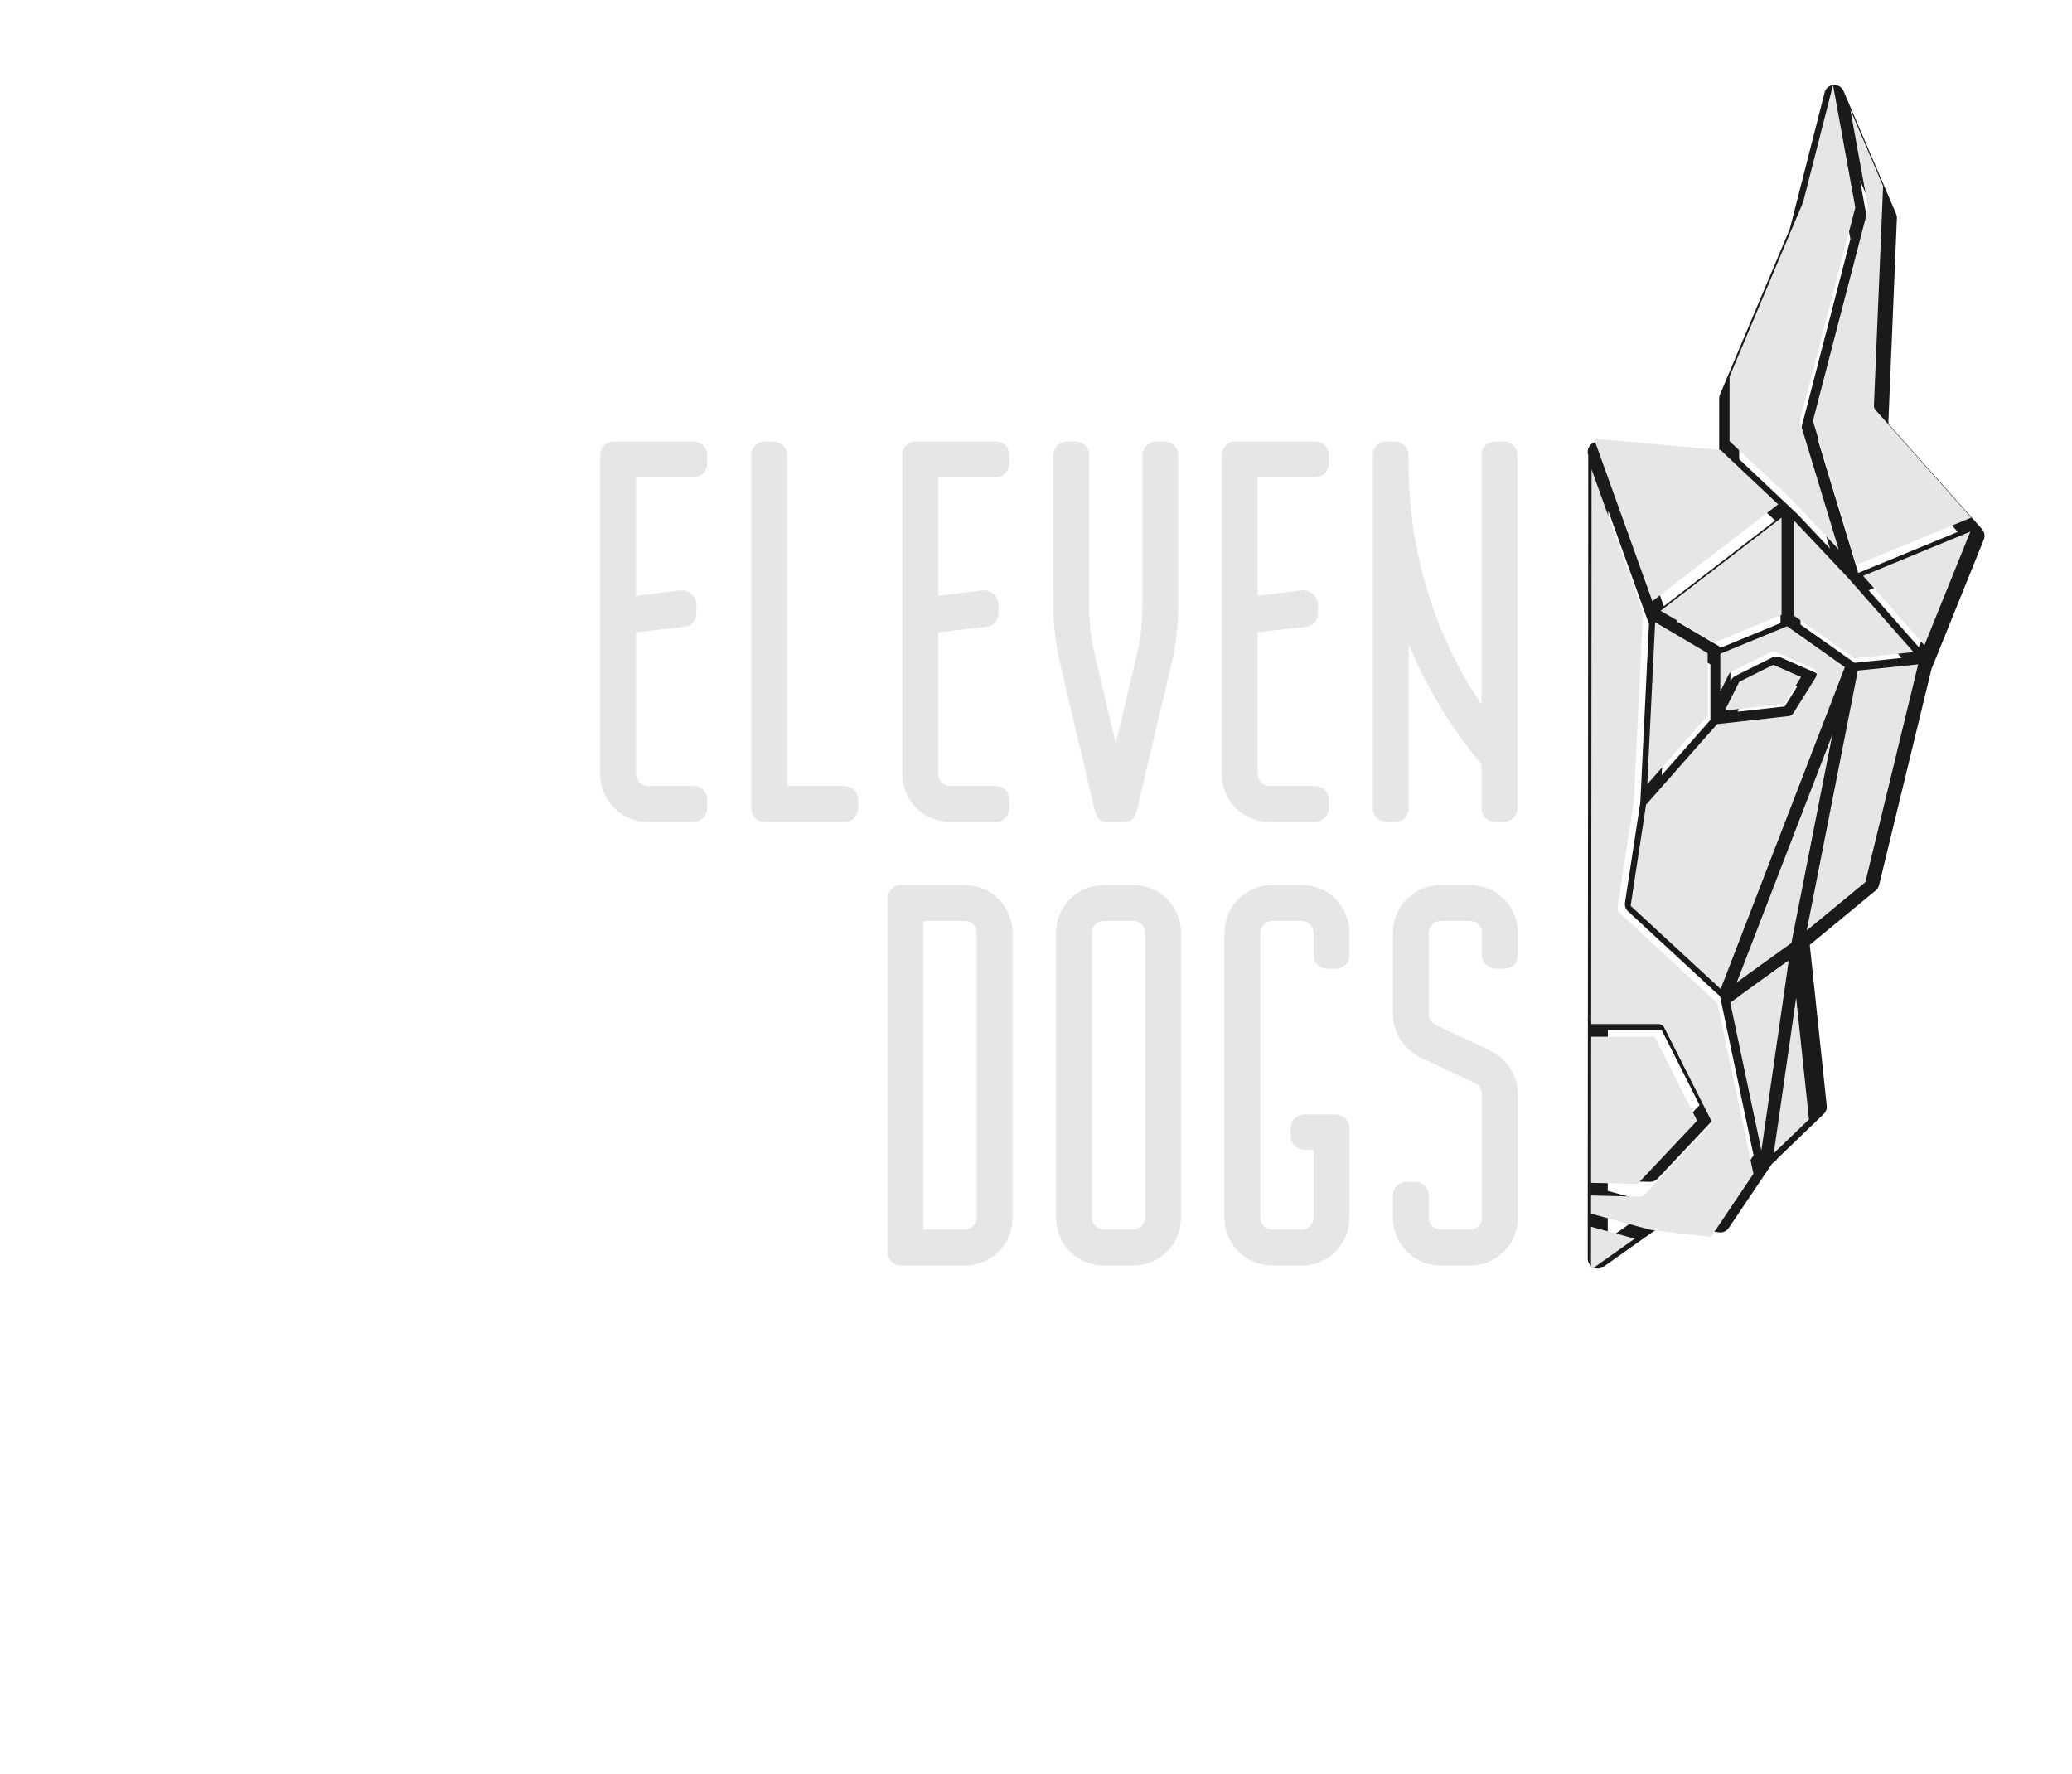<svg xmlns:dc="http://purl.org/dc/elements/1.1/" xmlns:cc="http://creativecommons.org/ns#"
  xmlns:rdf="http://www.w3.org/1999/02/22-rdf-syntax-ns#" xmlns:svg="http://www.w3.org/2000/svg"
  xmlns="http://www.w3.org/2000/svg" xmlns:sodipodi="http://sodipodi.sourceforge.net/DTD/sodipodi-0.dtd"
  xmlns:inkscape="http://www.inkscape.org/namespaces/inkscape" version="1.1" id="svg2" xml:space="preserve"
  width="1959.707" height="1677.427" viewBox="0 0 1959.707 1677.427" sodipodi:docname="eleven_dogs.ai">
  <g id="g10" inkscape:groupmode="layer" inkscape:label="eleven_dogs"
    transform="matrix(1.333,0,0,-1.333,0,1677.427)">
    <g id="g12">
      <g id="g14" clip-path="url(#clipPath18)">
        <g id="g20" transform="translate(1275.583,893.415)">
          <path
            d="M 0,0 22.838,-24.213 0.493,49.488 C 0.115,50.736 0.089,52.064 0.417,53.326 L 37.331,195.379 24.766,264.453 7.923,198.483 c -0.087,-0.341 -0.2,-0.676 -0.337,-1.001 L -41.601,80.875 V 39.221 L -0.321,0.32 C -0.262,0.265 -0.203,0.208 -0.146,0.15 L -0.143,0.147 C -0.139,0.143 -0.134,0.139 -0.13,0.134 -0.128,0.132 -0.126,0.13 -0.124,0.128 -0.121,0.125 -0.117,0.122 -0.115,0.119 -0.111,0.116 -0.108,0.113 -0.105,0.109 -0.104,0.108 -0.102,0.105 -0.1,0.104 -0.096,0.1 -0.092,0.095 -0.088,0.091 -0.087,0.09 -0.086,0.089 -0.085,0.089 -0.08,0.083 -0.075,0.079 -0.07,0.074 V 0.073 Z m 14.636,51.691 28.246,-93.166 70.607,29.111 -61.766,69.453 c -1.222,1.374 -1.862,3.169 -1.785,5.006 l 6.152,147.086 -11.937,27.887 7.403,-40.69 c 0.183,-1.013 0.145,-2.054 -0.115,-3.051 z M -131.536,36.412 -95.05,-65.095 -16.072,-4.312 -51.761,29.321 Z m 181.788,-90.179 35.586,-40.347 26.688,66.023 z m -136.047,-22.09 31.448,-18.523 42.099,17.357 v 57.77 z m 87.721,-2.24 38.358,-27.112 33.404,3.443 -40.529,45.952 c -0.021,0.023 -0.043,0.047 -0.064,0.071 L 1.926,-22.697 Z m -37.731,-48.031 -6.916,-13.799 33.445,3.744 8.843,14.15 -14.458,6.362 z m -56.116,37.43 -4.671,-96.275 34.6,39.23 v 39.417 z m 136.228,-30.344 -32.474,-165.128 32.638,26.912 34.387,141.777 z m -28.566,-71.806 -49.229,-127.58 28.131,20.297 z m -123.75,-82.845 56.466,-52.156 81.309,210.718 -35.832,25.326 -41.752,-17.215 v -11.447 l 0.4,0.798 c 0.686,1.369 1.797,2.479 3.166,3.163 l 26,13 c 1.887,0.943 4.093,0.997 6.023,0.148 l 25,-11 c 1.883,-0.828 3.313,-2.434 3.918,-4.4 0.606,-1.966 0.328,-4.098 -0.762,-5.842 l -15,-24 c -1.148,-1.836 -3.071,-3.046 -5.222,-3.287 l -47.104,-5.273 -46.56,-52.79 z m 67.207,-67.489 17.297,-82.01 15.17,105.435 z m 40.775,-18.354 -10.656,-74.058 16.765,16.128 z m -134.798,-98.942 27.19,-0.675 37.944,40.226 -26.881,53.198 h -38.193 z m 37.746,-31.626 38.711,-4.56 27,40.075 -23.787,112.783 -65.237,60.256 c -1.729,1.597 -2.552,3.949 -2.196,6.277 l 10.878,71.16 6.133,126.406 -28.946,80.528 -0.232,-354.377 h 42.542 c 2.674,0 5.119,-1.505 6.325,-3.891 l 31.09,-61.527 c 1.346,-2.665 0.878,-5.887 -1.17,-8.059 l -43.526,-46.146 c -1.381,-1.464 -3.323,-2.28 -5.331,-2.222 l -30.009,0.746 -0.005,-7.18 z m -37.77,-4.417 -0.012,-19.63 20.06,14.179 z m -7.109,-40.41 c -1.114,0 -2.232,0.263 -3.26,0.795 -2.351,1.219 -3.827,3.647 -3.826,6.296 l 0.027,41.952 c -0.038,0.424 -0.039,0.856 0.001,1.29 l 0.013,18.446 c -0.033,0.308 -0.047,0.621 -0.038,0.939 0.005,0.199 0.018,0.397 0.039,0.591 l 0.068,104.729 c -0.072,0.406 -0.11,0.824 -0.11,1.25 0,0.43 0.038,0.851 0.112,1.26 l 0.261,399.567 c -0.758,2.243 -0.347,4.719 1.104,6.598 1.477,1.915 3.823,2.947 6.238,2.73 l 85.555,-7.605 v 38.244 c -0.012,0.514 0.033,1.032 0.136,1.548 0.105,0.527 0.268,1.032 0.483,1.509 l 49.476,117.295 24.712,96.791 c 0.064,0.267 0.142,0.529 0.236,0.785 0.389,1.075 1.02,2.007 1.814,2.749 0.603,0.565 1.311,1.031 2.104,1.363 1.012,0.425 2.127,0.617 3.269,0.533 0.005,0 0.011,-0.002 0.015,-10e-4 0.565,-0.044 1.122,-0.155 1.655,-0.329 1.081,-0.351 2.025,-0.943 2.788,-1.701 0.549,-0.542 1.016,-1.181 1.371,-1.903 0.068,-0.137 0.13,-0.275 0.189,-0.416 L 69.752,213.28 c 0.417,-0.973 0.61,-2.027 0.565,-3.085 L 64.219,64.366 130.604,-10.279 c 0.464,-0.499 0.863,-1.073 1.176,-1.712 0.117,-0.24 0.222,-0.487 0.312,-0.738 0.566,-1.585 0.533,-3.251 0.009,-4.739 -0.001,-0.002 -0.002,-0.004 -0.002,-0.006 l -0.003,-0.007 c -0.002,-0.005 -0.003,-0.009 -0.005,-0.013 0,-0.002 -0.001,-0.003 -0.001,-0.005 -0.032,-0.089 -0.067,-0.179 -0.103,-0.268 L 94.874,-109.578 57.688,-262.894 c -0.362,-1.489 -1.196,-2.821 -2.378,-3.797 L 8.504,-305.286 20.541,-419.427 c 0.23,-2.175 -0.559,-4.334 -2.135,-5.85 l -32.919,-31.668 c -0.69,-1.242 -1.738,-2.238 -2.985,-2.872 l -0.861,-0.829 -30.669,-45.521 c -1.483,-2.201 -4.073,-3.387 -6.706,-3.079 l -40.827,4.81 -41.306,-29.195 c -1.219,-0.862 -2.652,-1.3 -4.091,-1.3"
            style="fill:#1a1a1a;fill-opacity:1;fill-rule:nonzero;stroke:none" id="path22" />
        </g>
        <g id="g24" transform="translate(1061.552,571.17)">
          <path
            d="m 0,0 h 5.783 c 5.397,0 9.638,4.241 9.638,9.638 v 15.806 c 0,18.89 -15.035,33.925 -33.926,33.925 h -20.817 c -18.891,0 -33.925,-15.035 -33.925,-33.925 v -57.827 c 0,-12.722 7.71,-24.673 19.275,-30.456 l 39.323,-18.504 c 2.698,-1.542 4.626,-4.241 4.626,-7.711 v -87.511 c 0,-4.626 -3.855,-8.481 -8.482,-8.481 h -20.817 c -4.626,0 -8.482,3.855 -8.482,8.481 v 15.806 c 0,5.397 -4.626,9.638 -10.023,9.638 h -5.782 c -5.398,0 -9.638,-4.241 -9.638,-9.638 v -15.806 c 0,-18.89 15.034,-33.925 33.925,-33.925 h 20.817 c 18.891,0 33.926,15.035 33.926,33.925 v 87.511 c 0,13.108 -7.711,25.059 -19.276,30.842 l -39.323,18.504 c -2.698,1.157 -4.626,4.241 -4.626,7.325 v 57.827 c 0,4.626 3.856,8.481 8.482,8.481 h 20.817 c 4.627,0 8.482,-3.855 8.482,-8.481 V 9.638 C -10.023,4.241 -5.397,0 0,0 m -138.012,59.369 h -20.817 c -18.891,0 -33.926,-15.035 -33.926,-33.925 v -202.009 c 0,-18.89 15.035,-33.925 33.926,-33.925 h 20.817 c 18.89,0 33.925,15.035 33.925,33.925 v 63.609 c 0,5.398 -4.626,9.639 -10.023,9.639 h -21.974 c -5.397,0 -9.638,-4.241 -9.638,-9.639 v -5.782 c 0,-5.397 4.626,-9.638 10.023,-9.638 h 6.169 v -48.189 c 0,-4.626 -3.856,-8.481 -8.482,-8.481 h -20.817 c -4.627,0 -8.482,3.855 -8.482,8.481 V 25.444 c 0,4.626 3.855,8.481 8.482,8.481 h 20.817 c 4.626,0 8.482,-3.855 8.482,-8.481 V 9.638 c 0,-5.397 4.626,-9.638 10.023,-9.638 h 5.782 c 5.398,0 9.638,4.241 9.638,9.638 v 15.806 c 0,18.89 -15.035,33.925 -33.925,33.925 M -249.039,25.444 c 0,4.626 -3.855,8.481 -8.481,8.481 h -20.817 c -4.626,0 -8.482,-3.855 -8.482,-8.481 v -202.009 c 0,-4.626 3.856,-8.481 8.482,-8.481 h 20.817 c 4.626,0 8.481,3.855 8.481,8.481 z m 25.444,0 v -202.009 c 0,-18.89 -15.034,-33.925 -33.925,-33.925 h -20.817 c -18.891,0 -33.926,15.035 -33.926,33.925 V 25.444 c 0,18.89 15.035,33.925 33.926,33.925 h 20.817 c 18.891,0 33.925,-15.035 33.925,-33.925 m -144.951,0 c 0,4.626 -3.855,8.481 -8.481,8.481 h -29.3 v -218.971 h 29.3 c 4.626,0 8.481,3.855 8.481,8.481 z m 25.443,0 v -202.009 c 0,-18.89 -15.034,-33.925 -33.924,-33.925 h -45.105 c -5.398,0 -9.639,4.24 -9.639,9.637 V 49.731 c 0,5.397 4.241,9.638 9.639,9.638 h 45.105 c 18.89,0 33.924,-15.035 33.924,-33.925 m 281.04,88.349 v 116.425 c 12.722,-30.841 30.071,-59.369 51.66,-85.198 v -31.227 c 0,-5.397 4.626,-9.638 10.023,-9.638 h 5.782 c 5.398,0 9.638,4.241 9.638,9.638 v 250.584 c 0,5.397 -4.626,9.638 -10.023,9.638 h -5.783 c -5.397,0 -9.637,-4.241 -9.637,-9.638 V 187.426 c -33.54,49.731 -51.66,109.1 -51.66,169.626 v 7.325 c 0,5.397 -4.625,9.638 -10.023,9.638 h -5.782 c -5.398,0 -9.638,-4.241 -9.638,-9.638 V 113.793 c 0,-5.397 4.626,-9.638 10.024,-9.638 h 5.782 c 5.397,0 9.637,4.241 9.637,9.638 m -98.69,-9.638 h 32.383 c 5.397,0 9.638,4.626 9.638,10.024 v 5.782 c 0,5.397 -4.241,9.638 -9.638,9.638 h -32.383 c -4.627,0 -8.481,3.855 -8.481,8.482 v 100.618 l 34.31,3.856 c 5.012,0.385 8.482,4.626 8.482,9.637 v 5.783 c 0,6.168 -5.398,11.18 -11.566,10.409 l -31.226,-3.855 v 84.042 h 40.864 c 5.397,0 9.638,4.626 9.638,10.023 v 5.783 c 0,5.397 -4.241,9.638 -9.638,9.638 h -56.671 c -5.396,0 -9.638,-4.241 -9.638,-9.638 V 138.081 c 0,-18.891 15.035,-33.926 33.926,-33.926 m -123.749,6.94 c 1.157,-4.627 4.627,-6.94 8.867,-6.94 h 11.565 c 4.241,0 7.711,2.313 8.867,6.94 l 25.444,107.943 c 2.698,12.337 4.24,25.059 4.24,37.78 v 107.559 c 0,5.397 -4.24,9.638 -9.637,9.638 h -6.168 c -5.398,0 -9.638,-4.627 -9.638,-10.024 V 256.818 c 0,-10.794 -1.157,-21.588 -3.47,-31.997 l -15.421,-65.152 -15.42,65.152 c -2.313,10.409 -3.47,21.203 -3.47,31.997 v 107.559 c 0,5.397 -4.626,9.638 -10.023,9.638 h -5.782 c -5.398,0 -9.639,-4.627 -9.639,-10.024 V 256.818 c 0,-12.721 1.542,-25.443 4.241,-37.78 z m -102.932,-6.94 h 32.384 c 5.397,0 9.637,4.626 9.637,10.024 v 5.782 c 0,5.397 -4.24,9.638 -9.637,9.638 h -32.384 c -4.626,0 -8.481,3.855 -8.481,8.482 v 100.618 l 34.311,3.856 c 5.011,0.385 8.481,4.626 8.481,9.637 v 5.783 c 0,6.168 -5.397,11.18 -11.565,10.409 l -31.227,-3.855 v 84.042 h 40.865 c 5.397,0 9.637,4.626 9.637,10.023 v 5.783 c 0,5.397 -4.24,9.638 -9.637,9.638 h -56.671 c -5.397,0 -9.638,-4.241 -9.638,-9.638 V 138.081 c 0,-18.891 15.035,-33.926 33.925,-33.926 m -75.174,25.444 h -40.479 v 234.778 c 0,5.397 -4.626,9.638 -10.023,9.638 h -5.783 c -5.397,0 -9.638,-4.241 -9.638,-9.638 V 113.793 c 0,-5.397 4.241,-9.638 9.638,-9.638 h 56.671 c 5.397,0 9.638,4.626 9.638,10.024 v 5.782 c 0,5.397 -4.626,9.638 -10.024,9.638 m -97.149,234.778 v -5.783 c 0,-5.397 -4.241,-10.023 -9.638,-10.023 h -40.864 v -84.042 l 31.226,3.855 c 6.169,0.771 11.566,-4.241 11.566,-10.409 v -5.783 c 0,-5.011 -3.47,-9.252 -8.481,-9.637 l -34.311,-3.856 V 138.081 c 0,-4.627 3.855,-8.482 8.481,-8.482 h 32.383 c 5.397,0 9.638,-4.241 9.638,-9.638 v -5.782 c 0,-5.398 -4.241,-10.024 -9.638,-10.024 h -32.383 c -18.89,0 -33.925,15.035 -33.925,33.926 v 226.296 c 0,5.397 4.241,9.638 9.638,9.638 h 56.67 c 5.397,0 9.638,-4.241 9.638,-9.638"
            style="fill:#e6e6e6;fill-opacity:1;fill-rule:nonzero;stroke:none" id="path26" />
        </g>
        <g id="g28" transform="translate(1149.15,610.875)">
          <path
            d="m 0,0 c -1.094,1.01 -1.614,2.497 -1.39,3.969 l 11.488,75.142 6.499,133.96 -36.493,101.524 -0.257,-393.551 h 47.821 c 1.691,0 3.237,-0.951 3.999,-2.46 l 32.764,-64.84 c 0.851,-1.684 0.555,-3.722 -0.741,-5.095 l -45.869,-48.63 c -0.871,-0.926 -2.082,-1.446 -3.37,-1.405 l -34.683,0.862 -0.009,-12.912 42.212,-11.48 42.824,-5.044 30.177,44.791 -25.525,121.023 z m 78.522,-63.751 22.109,-104.822 19.39,134.763 z M 150.971,126.403 83.147,-49.364 121.902,-21.4 Z m -41.578,-297.007 24.986,24.037 -9.106,86.34 z m 106.868,360.333 32.601,80.65 -76.07,-31.364 z m -83.489,-202.302 41.606,34.306 37.47,154.486 -42.816,-4.413 z m 43.392,511.569 -38.998,-150.073 30.965,-102.135 81.341,33.536 -67.888,76.335 c -0.772,0.868 -1.177,2.004 -1.128,3.165 l 6.511,155.68 -23.275,54.376 12.544,-68.955 c 0.117,-0.64 0.092,-1.299 -0.072,-1.929 M 19.657,91.214 62.503,139.793 v 44.376 l -37.271,21.953 z m -39.924,-344.302 31.032,21.933 -31.012,8.433 z m 142.95,545.538 32.774,-34.748 -27.233,89.828 c -0.24,0.789 -0.257,1.629 -0.049,2.427 l 39.067,150.337 -15.808,86.902 -21.134,-82.778 c -0.055,-0.216 -0.126,-0.428 -0.213,-0.633 L 78.018,380.344 v -45.79 l 44.461,-41.9 c 0.07,-0.066 0.138,-0.134 0.204,-0.204 m -3.849,-89.19 -47.369,-19.53 v -26.69 l 6.079,12.13 c 0.435,0.865 1.136,1.567 2.003,2 l 27.399,13.7 c 1.193,0.596 2.588,0.63 3.808,0.093 L 137.1,173.371 c 1.19,-0.523 2.095,-1.539 2.478,-2.782 0.383,-1.243 0.207,-2.591 -0.482,-3.694 l -15.808,-25.292 c -0.725,-1.161 -1.941,-1.926 -3.302,-2.078 L 69.201,133.839 18.793,76.686 7.83,4.968 l 63.9,-59.024 88.108,228.335 z m -3.909,8.083 v 68.948 l -85.821,-66.05 38.233,-22.519 z m -5.854,-35.43 -24.183,-12.092 -10.2,-20.349 42.149,4.718 11.914,19.063 z M 55.015,-147.49 24.912,-87.917 h -45.07 l -0.069,-103.643 32.902,-0.817 z m 153.564,332.382 -46.593,52.827 c -0.015,0.016 -0.03,0.032 -0.044,0.048 l -38.055,40.345 v -67.448 l 42.601,-30.111 z m -185.326,36.154 -41.417,115.227 89.758,-7.979 40.913,-38.556 z"
            style="fill:#e6e6e6;fill-opacity:1;fill-rule:nonzero;stroke:none" id="path30" />
        </g>
      </g>
    </g>
  </g>
</svg>